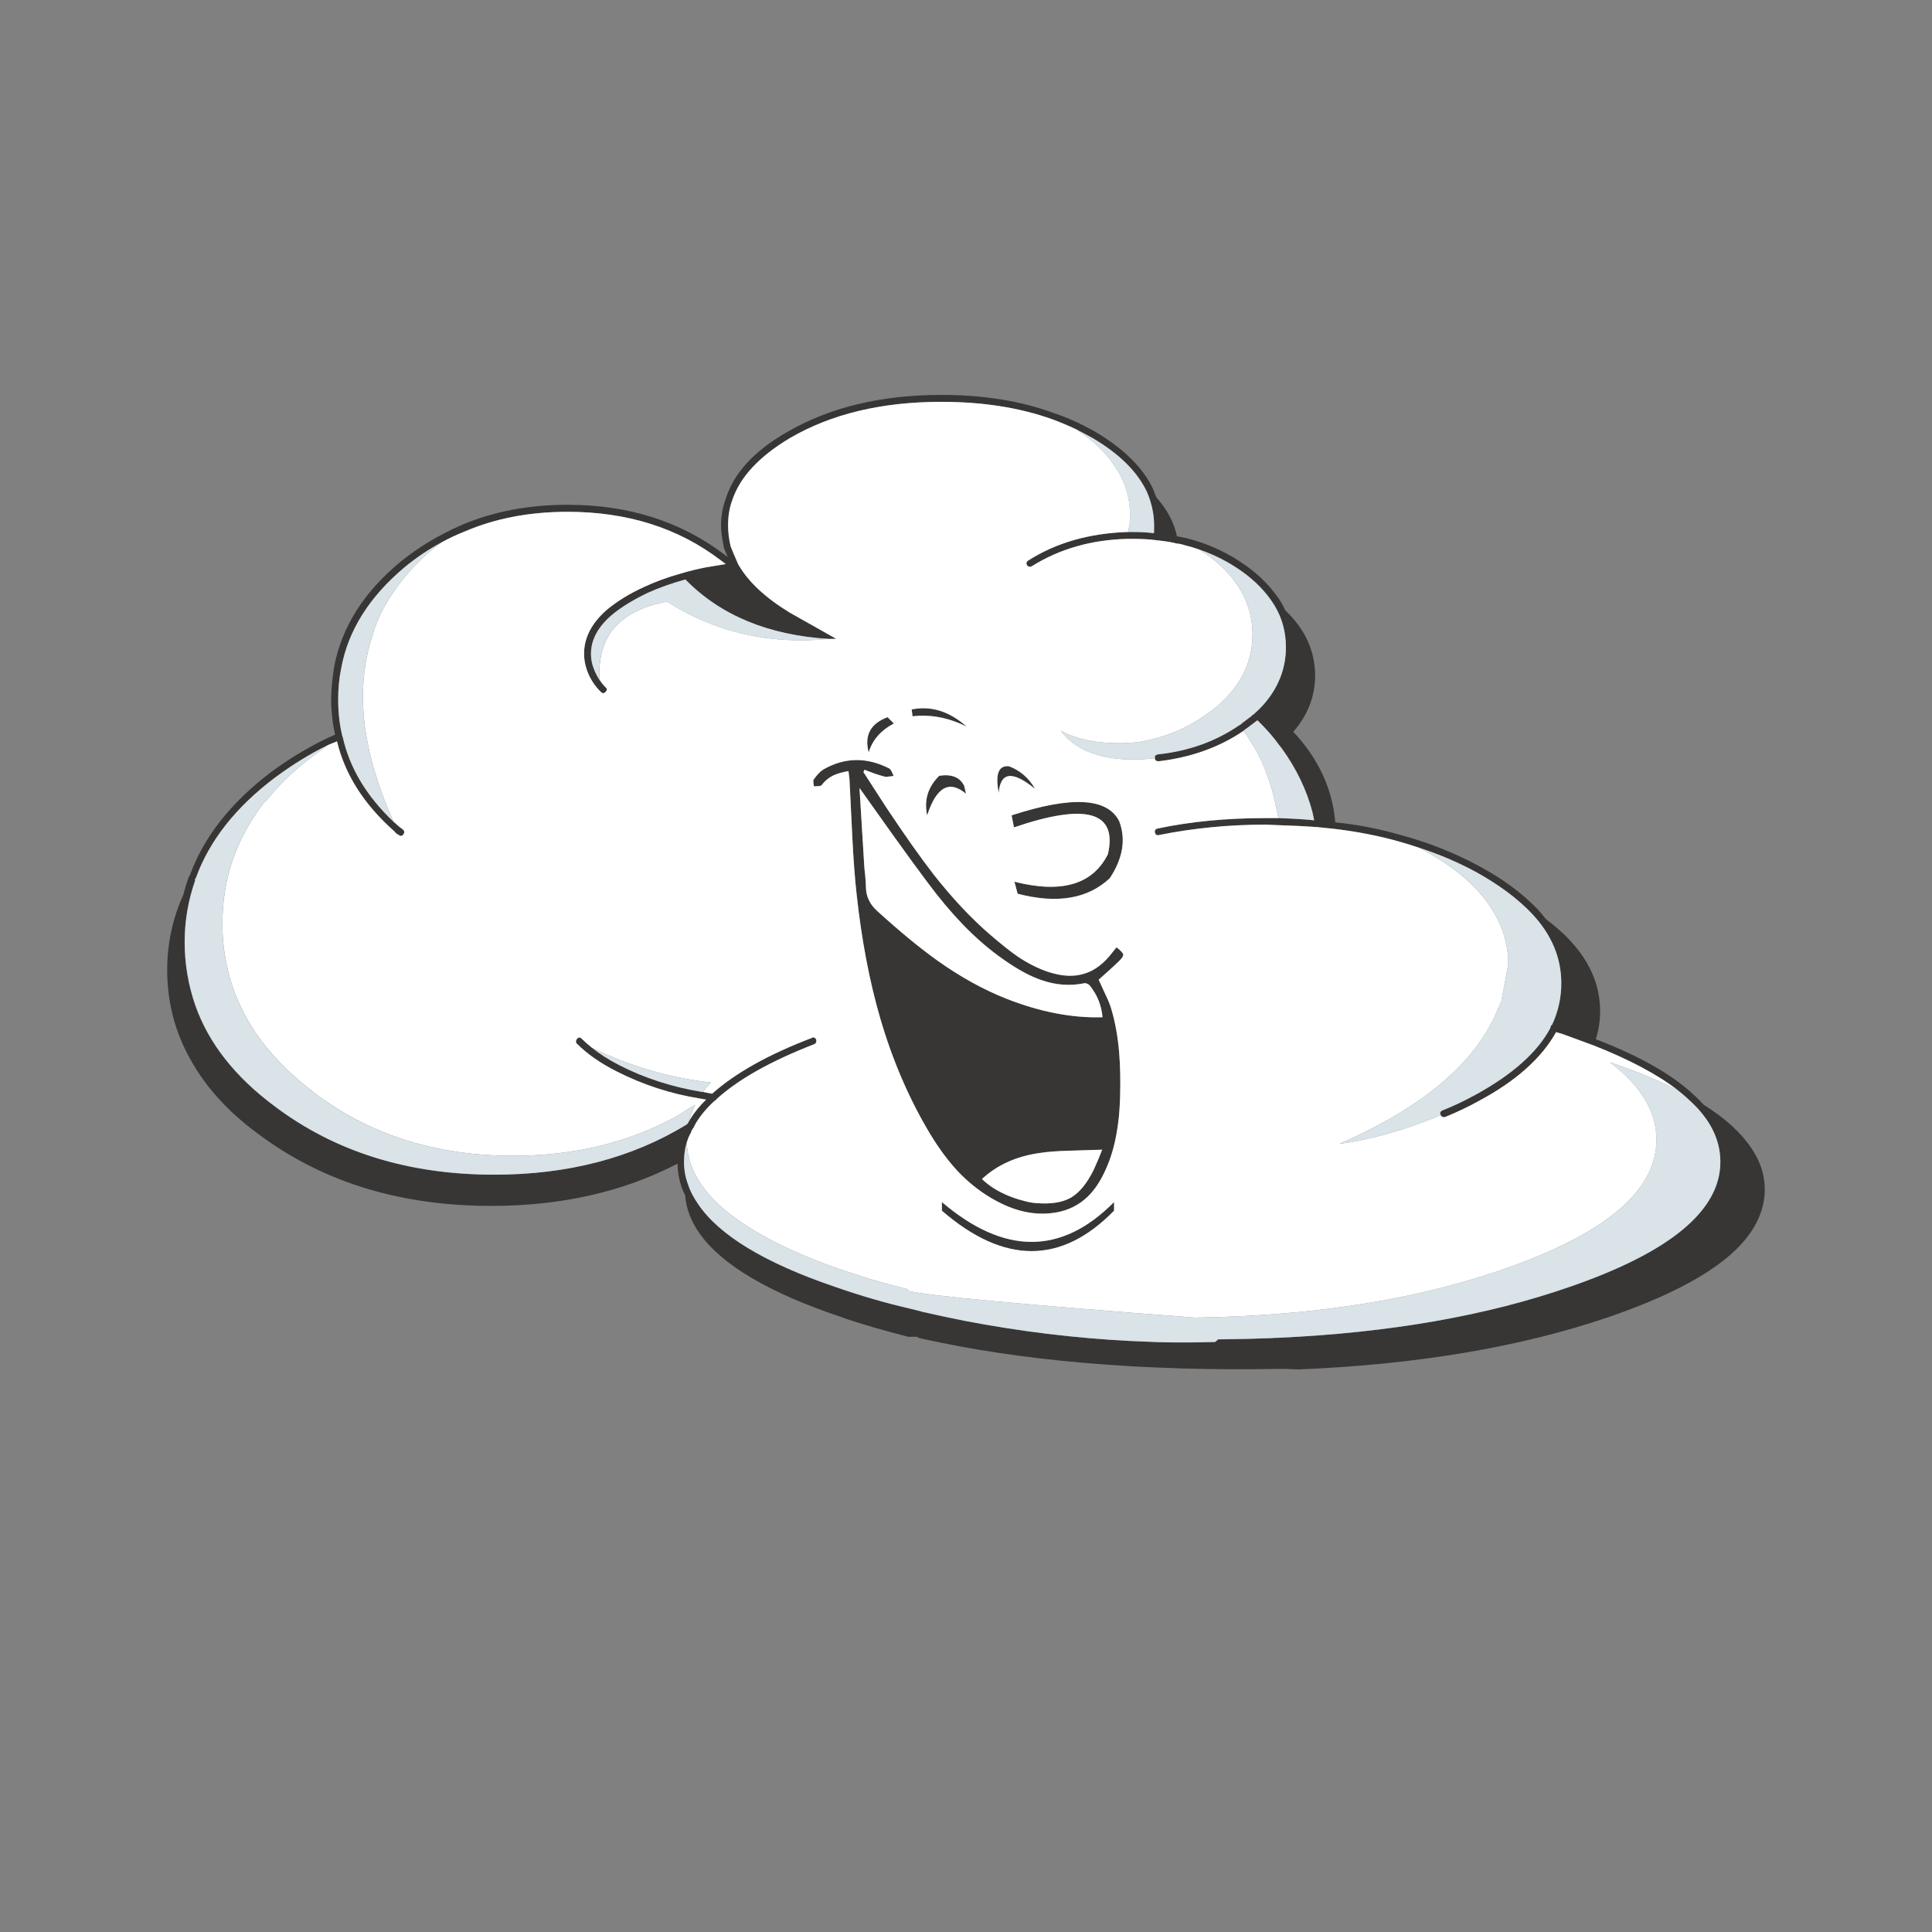 <?xml version="1.0" encoding="utf-8"?>
<!-- Generator: Adobe Illustrator 16.0.0, SVG Export Plug-In . SVG Version: 6.00 Build 0)  -->
<!DOCTYPE svg PUBLIC "-//W3C//DTD SVG 1.1//EN" "http://www.w3.org/Graphics/SVG/1.1/DTD/svg11.dtd">
<svg version="1.1" id="Layer_1" xmlns="http://www.w3.org/2000/svg" xmlns:xlink="http://www.w3.org/1999/xlink" x="0px" y="0px"
	 width="300px" height="300px" viewBox="0 0 300 300" enable-background="new 0 0 300 300" xml:space="preserve">
<rect x="0" y="0" width="300" height="300" fill="#808080" stroke="none"/>
<path fill="#383635" d="M146.255,187.993v-1.339c9.668,8.246,18.581,8.246,26.735,0v1.339
	C164.824,196.363,155.912,196.363,146.255,187.993z M166.213,178.676c-1.965,0.045-3.586,0.168-4.861,0.371
	c-3.582,0.521-6.541,1.864-8.879,4.033c0.949,0.893,2.016,1.62,3.203,2.186c0.982,0.496,2.15,0.916,3.506,1.254
	c0.531,0.146,1.073,0.242,1.627,0.287c2.327,0.203,4.156-0.078,5.49-0.847c1.32-0.769,2.501-2.214,3.54-4.337
	c0.17-0.361,0.384-0.848,0.644-1.457l0.662-1.645L166.213,178.676z M138.767,129.813l-5.303-7.455l0.728,11.944
	c0,0.203,0.057,0.796,0.169,1.779c0.068,0.712,0.102,1.299,0.102,1.762c0.022,0.746,0.186,1.406,0.491,1.982
	c0.249,0.553,0.667,1.095,1.254,1.626c3.49,3.174,6.619,5.75,9.386,7.726c3.547,2.521,7.087,4.479,10.623,5.88
	c5.264,2.077,10.256,3.045,14.977,2.897c-0.146-1.81-0.795-3.438-1.946-4.896c-0.091-0.113-0.222-0.211-0.392-0.289
	c-0.18-0.09-0.326-0.123-0.438-0.103c-2.235,0.463-4.467,0.306-6.692-0.476c-1.763-0.598-3.722-1.659-5.879-3.185
	c-2.181-1.514-4.304-3.344-6.371-5.489c-1.785-1.853-3.586-3.999-5.404-6.438C142.703,135.263,140.936,132.84,138.767,129.813z
	 M126.297,121.511c-0.022-0.249,0.006-0.418,0.085-0.508c0.531-0.746,1.033-1.259,1.508-1.542c3.298-1.875,6.698-1.92,10.199-0.136
	c0.124,0.079,0.254,0.248,0.39,0.508l0.288,0.661l-0.729,0.084c-0.305,0.057-0.548,0.057-0.729,0
	c-0.396-0.101-0.909-0.26-1.542-0.474l-1.525-0.576l-0.169,0.356l3.591,5.557c2.88,4.326,5.314,7.771,7.303,10.335
	c2.857,3.637,5.749,6.726,8.676,9.267c1.717,1.48,3.14,2.615,4.269,3.406c1.627,1.107,3.253,1.931,4.88,2.474
	c2.123,0.688,3.98,0.78,5.574,0.271c1.626-0.485,3.1-1.609,4.422-3.371l0.592-0.729c0.656,0.521,1.001,0.893,1.035,1.119
	c0.045,0.226-0.198,0.593-0.729,1.101c-0.44,0.429-0.978,0.926-1.608,1.492c-0.408,0.36-0.897,0.801-1.476,1.32l1.017,2.221
	c0.43,0.881,0.735,1.625,0.916,2.235c0.633,2.101,1.05,4.41,1.254,6.931c0.169,2.043,0.214,4.398,0.135,7.063
	c-0.067,2.045-0.254,3.885-0.56,5.522c-0.35,1.943-0.875,3.705-1.575,5.285c-0.813,1.898-1.796,3.395-2.947,4.49
	c-1.333,1.254-2.932,2.051-4.795,2.389c-2.744,0.486-5.552,0.047-8.42-1.32c-2.328-1.106-4.468-2.633-6.422-4.575
	c-1.66-1.683-3.247-3.771-4.761-6.269c-3.253-5.41-5.839-11.402-7.76-17.977c-1.671-5.748-2.892-12.147-3.659-19.195
	c-0.271-2.372-0.497-5.36-0.678-8.963l-0.44-8.979l-0.152-1.254c-0.96,0.17-1.745,0.396-2.355,0.678
	c-0.734,0.361-1.338,0.864-1.813,1.508c-0.068,0.09-0.237,0.141-0.508,0.152l-0.694,0.034L126.297,121.511z M134.887,116.835
	c-0.7-2.654,0.277-4.479,2.931-5.472l0.982,0.982C136.767,113.418,135.463,114.915,134.887,116.835z M156.691,118.987
	c1.74,0.666,3.084,1.835,4.031,3.507c-3.5-2.857-5.382-2.648-5.642,0.627C154.518,120.184,155.055,118.806,156.691,118.987z
	 M157.453,128.475l-0.371-1.864c9.328-3.05,14.902-2.739,16.723,0.932c1.049,2.801,0.559,5.744-1.475,8.827
	c-3.423,3.208-8.195,4.009-14.316,2.406l-0.492-1.864c7.33,1.864,12.172,0.435,14.521-4.286
	C173.532,126.029,168.67,124.646,157.453,128.475z M150,123.256c-2.586-2.18-4.597-1.062-6.032,3.354
	c-0.508-2.372,0.119-4.422,1.881-6.15c1.942-0.293,3.236,0.237,3.88,1.593L150,123.256z M141.562,110.16
	c3.004-0.61,5.856,0.282,8.556,2.677c-2.801-1.4-5.607-1.937-8.42-1.609L141.562,110.16z M182.936,83.306l1.287,0.254
	c3.365,0.847,6.434,2.259,9.2,4.236c2.214,1.559,4.026,3.428,5.438,5.608c0.271,0.463,0.52,0.932,0.746,1.406
	c3.037,2.869,4.574,6.218,4.606,10.047c0,3.253-1.129,6.178-3.389,8.776c3.896,4.157,6.071,8.844,6.522,14.063
	c3.354,0.327,6.742,0.982,10.166,1.965c4.303,1.163,8.336,2.761,12.096,4.794c3.615,1.92,6.658,4.157,9.133,6.709
	c0.475,0.508,0.908,1.028,1.306,1.559c5.613,4.168,8.42,8.935,8.42,14.3c0,1.523-0.227,2.976-0.678,4.354h0.033
	c6.856,2.632,11.967,5.551,15.334,8.76c0.508,0.475,0.977,0.947,1.405,1.422c3.297,2.057,5.754,4.287,7.369,6.693
	c1.4,2.032,2.103,4.184,2.103,6.454c0,2.259-0.701,4.435-2.103,6.522c-3.287,4.946-10.746,9.403-22.381,13.369
	c-13.6,4.606-29.559,7.289-47.879,8.047c-0.033,0-0.063,0-0.085,0c-1.321-0.068-2.36-0.097-3.116-0.084
	c-5.129,0.09-10.093,0.065-14.894-0.068c-2.745-0.09-5.433-0.203-8.063-0.34c-0.125-0.021-0.238-0.033-0.34-0.033
	c-9.453-0.553-18.219-1.582-26.294-3.084c-1.785-0.338-3.535-0.693-5.252-1.066c-0.384-0.09-0.751-0.176-1.101-0.254v-0.137h-1.491
	c-3.874-0.994-7.195-1.959-9.962-2.896c-0.057-0.035-0.119-0.063-0.186-0.084c-11.374-3.797-18.79-8.149-22.246-13.063
	c-1.344-1.886-2.095-3.868-2.253-5.945c-0.237-0.452-0.423-0.877-0.559-1.271c-0.384-1.141-0.593-2.351-0.627-3.625
	c-8.403,4.371-18.043,6.557-28.92,6.557c-13.893,0-25.741-3.568-35.545-10.708c-4.812-3.423-8.449-7.286-10.911-11.589
	c-2.575-4.395-3.863-9.166-3.863-14.316c0-4.111,0.836-8.013,2.507-11.707c0.237-0.938,0.52-1.858,0.847-2.762v0.093
	c0.002-0.067,0.019-0.137,0.051-0.211l0.119-0.152c2.169-5.941,6.348-11.261,12.537-15.96c2.688-1.999,5.546-3.739,8.573-5.218
	l1.423-0.644c-0.395-1.875-0.593-3.711-0.593-5.507c0-1.333,0.146-2.976,0.44-4.93c1.152-6.224,4.603-11.702,10.352-16.435
	c2.722-2.213,5.879-4.111,9.471-5.692c4.936-2.09,10.414-3.134,16.434-3.134c9.42,0,17.518,2.558,24.295,7.675l0.576,0.44
	l-0.576-1.406c-0.305-1.479-0.458-2.643-0.458-3.49c0-1.469,0.254-2.88,0.762-4.236c1.243-3.919,4.382-7.331,9.42-10.233
	c6.641-3.874,14.649-5.811,24.024-5.811c6.563,0,12.396,0.943,17.501,2.829c2.146,0.712,4.326,1.706,6.54,2.982
	c4.35,2.598,7.291,5.523,8.827,8.776c0.181,0.44,0.35,0.875,0.508,1.304c1.685,1.887,2.756,3.908,3.22,6.065
	C182.834,83.272,182.891,83.284,182.936,83.306z M183.969,84.662c-0.52-0.169-0.932-0.254-1.236-0.254
	c-0.588-0.181-1.563-0.344-2.932-0.491c-0.011,0-0.027,0-0.051,0c-0.068,0-0.137-0.011-0.203-0.034
	c-0.066,0-0.119-0.005-0.152-0.017c-1.006-0.125-2.146-0.187-3.422-0.187h-0.897c-5.593,0.135-10.539,1.547-14.843,4.236
	c-0.26,0.169-0.514,0.13-0.762-0.119c-0.17-0.339-0.102-0.593,0.203-0.763c4.303-2.745,9.438-4.218,15.4-4.422h0.898
	c1.229,0,2.305,0.062,3.219,0.187l0.017-1.203c0-1.751-0.378-3.502-1.136-5.252c-1.479-3.118-4.285-5.89-8.42-8.319
	c-0.848-0.474-1.678-0.915-2.49-1.321l-0.068-0.034c-1.253-0.598-2.518-1.129-3.794-1.592c-5.026-1.785-10.735-2.677-17.129-2.677
	c-9.25,0-17.089,1.875-23.516,5.625c-4.789,2.858-7.776,6.077-8.962,9.657c-0.429,1.141-0.644,2.445-0.644,3.914
	c0,1.016,0.13,2.095,0.39,3.236L113.895,86l-0.118-0.152l0.118,0.203V86l0.712,1.609c0.034,0.034,0.062,0.079,0.084,0.136
	c1.525,2.632,4.179,5.1,7.963,7.404c1.954,1.096,4.349,2.445,7.184,4.049c-0.339,0.011-0.626,0.017-0.864,0.017
	c-0.102,0-0.191,0-0.271,0c-9.397-0.588-16.824-3.666-22.279-9.234c-2.158,0.599-4.123,1.299-5.896,2.101
	c-2.293,1.107-4.146,2.254-5.557,3.439c-2.135,1.841-3.202,3.84-3.202,5.998c0,0.768,0.13,1.502,0.39,2.203
	c0.26,0.689,0.576,1.316,0.949,1.88c0.271,0.407,0.565,0.774,0.881,1.102c0.316,0.214,0.316,0.469,0,0.762
	c-0.181,0.215-0.373,0.237-0.576,0.068c-0.034-0.011-0.068-0.034-0.102-0.068c-0.994-0.971-1.717-2.095-2.168-3.371
	c-0.305-0.87-0.458-1.729-0.458-2.576c0-2.496,1.186-4.778,3.558-6.845c1.638-1.355,3.581-2.541,5.828-3.558
	c1.728-0.802,3.563-1.474,5.506-2.017c1.299-0.395,2.643-0.728,4.032-1l3.083-0.508l-0.864-0.644
	c-6.551-4.981-14.452-7.472-23.702-7.472c-5.918,0-11.25,1.022-15.994,3.066c-1.231,0.486-2.423,1.045-3.575,1.678
	c-2.011,1.084-3.908,2.36-5.693,3.829c-5.546,4.642-8.844,9.906-9.895,15.791c-0.305,1.479-0.458,3.055-0.458,4.727
	c0,2.034,0.204,3.892,0.61,5.574c0,0.034,0.005,0.074,0.017,0.119l0.085,0.204c1.073,4.789,3.693,9.16,7.861,13.113
	c0.248,0.238,0.52,0.48,0.813,0.729l0.661,0.508c0.259,0.226,0.276,0.486,0.05,0.779c-0.169,0.249-0.406,0.271-0.711,0.068
	l-0.39-0.254l-0.305-0.339c-4.688-4.145-7.647-8.793-8.878-13.943l-1.305,0.525c-0.068,0.034-0.135,0.068-0.203,0.102
	c-2.688,1.311-5.411,2.988-8.167,5.032c-6.087,4.597-10.176,9.81-12.266,15.638l-0.051,0.136c0-0.023,0-0.04,0-0.051v-0.203
	l-0.084,0.322h0.084c-1.106,3.151-1.66,6.37-1.66,9.657c0,3.366,0.554,6.647,1.66,9.844c2.079,5.885,6.184,11.103,12.317,15.653
	c9.397,7.082,20.76,10.623,34.088,10.623c11.386,0,21.314-2.575,29.785-7.727l0.068-0.084l0.135-0.051l0.44-0.764
	c0.644-1.049,1.468-2.062,2.474-3.031l-0.881-0.152c-4.586-0.734-8.929-2.146-13.029-4.236c-2.474-1.241-4.523-2.672-6.15-4.287
	c-0.204-0.201-0.204-0.456,0-0.762c0.249-0.26,0.502-0.26,0.762,0c0.474,0.476,0.994,0.933,1.559,1.373
	c1.22,0.982,2.649,1.892,4.287,2.729c3.875,1.986,8.132,3.365,12.774,4.134l0.187,0.017l1.423,0.271
	c3.614-3.221,8.771-6.104,15.468-8.657c0.293-0.17,0.525-0.086,0.694,0.255c0.079,0.338-0.022,0.575-0.305,0.711
	c-6.754,2.62-11.82,5.473-15.197,8.557c-0.045,0.111-0.13,0.186-0.254,0.22c-1.175,1.062-2.14,2.202-2.897,3.423l-0.407,0.797
	c-0.034,0.045-0.067,0.084-0.102,0.117c-0.158,0.237-0.271,0.486-0.339,0.746l-0.068,0.068c-0.214,0.416-0.39,0.852-0.525,1.303
	c-0.283,0.938-0.424,1.955-0.424,3.051c0,1.23,0.209,2.4,0.627,3.506c0.294,0.938,0.808,1.943,1.542,3.018
	c3.275,4.867,10.352,9.154,21.229,12.859c4.01,1.4,7.958,2.547,11.843,3.438l1.576,0.391v0.019c2.248,0.52,4.484,0.998,6.709,1.438
	c8.641,1.66,17.229,2.705,25.771,3.136c1.479,0.067,2.959,0.129,4.438,0.186c2.914,0.068,5.822,0.057,8.727-0.033
	c0.102-0.08,0.215-0.17,0.338-0.271l0.119-0.135h0.186c2.757-0.022,5.461-0.086,8.115-0.188c0.316-0.033,0.646-0.051,0.983-0.051
	c0.022,0,0.04,0,0.051,0c17.326-0.789,32.433-3.435,45.321-7.928c15.564-5.377,23.346-11.839,23.346-19.384
	c0-3.456-1.58-6.631-4.744-9.521c-0.576-0.543-1.197-1.078-1.863-1.609c-3.186-2.463-7.551-4.783-13.096-6.963l-3.643-1.34
	c-0.713-0.281-1.436-0.52-2.169-0.711c-2.259,4.055-6.263,7.617-12.013,10.689c-1.535,0.858-3.265,1.684-5.185,2.475
	c-0.34,0.091-0.575,0-0.712-0.271v-0.033c-0.169-0.305-0.085-0.541,0.254-0.711c1.626-0.633,3.338-1.441,5.135-2.424
	c5.748-3.15,9.623-6.602,11.623-10.352v-0.051l0.049-0.084c0-0.013,0-0.029,0-0.053c0.035-0.181,0.113-0.3,0.237-0.355
	c0.949-2.043,1.425-4.185,1.425-6.42c0-3.964-1.504-7.551-4.509-10.759c-2.235-2.372-5.178-4.563-8.825-6.574
	c-2.724-1.468-5.648-2.711-8.776-3.728c-1.005-0.338-2.027-0.655-3.066-0.949c-3.151-0.892-6.54-1.553-10.165-1.982l-2.779-0.288
	c-0.033,0-0.057,0-0.067,0c-0.123,0.022-0.22,0.017-0.287-0.017c-1.242-0.091-3.026-0.175-5.354-0.254l-2.117-0.085
	c-5.67,0-11.172,0.537-16.502,1.61c-0.352,0.09-0.564-0.034-0.645-0.373c-0.09-0.351,0.063-0.565,0.457-0.644
	c5.072-1.073,10.635-1.609,16.688-1.609h2.17c2.395,0.09,4.195,0.203,5.404,0.339l-0.271-1.288
	c-0.902-3.445-2.502-6.754-4.795-9.928l-0.338-0.423c-0.915-1.276-2.045-2.57-3.389-3.88c-0.022,0-0.041,0.005-0.052,0.017
	l-1.796,1.355h-0.068l-0.235,0.254h-0.017c-3.75,2.553-8.14,4.128-13.166,4.727c-0.396,0-0.593-0.147-0.593-0.44v-0.017
	c-0.09-0.328,0.063-0.531,0.457-0.61c4.777-0.508,8.996-2.022,12.656-4.541l-0.052,0.051l0.441-0.305h-0.051l1.592-1.203
	c0.022-0.022,0.039-0.051,0.051-0.085c0.058-0.045,0.119-0.079,0.187-0.102c0.543-0.475,1.045-0.966,1.508-1.474
	c2.361-2.654,3.542-5.647,3.542-8.979c0-2.383-0.593-4.552-1.779-6.506c-1.242-2.01-2.941-3.778-5.099-5.303
	c-2.045-1.445-4.248-2.569-6.608-3.371C185.455,85.063,184.715,84.842,183.969,84.662z"/>
<path fill="#FFFFFF" d="M182.732,84.407c0.305,0,0.717,0.085,1.235,0.254c0.746,0.181,1.486,0.401,2.22,0.661
	c0.555,0.339,1.112,0.712,1.678,1.118c1.275,0.982,2.384,2.027,3.32,3.134c2.203,2.688,3.305,5.676,3.305,8.962
	c0,4.078-1.684,7.658-5.049,10.742c-0.08,0.113-0.604,0.537-1.576,1.271c-3.332,2.474-7.025,4.033-11.08,4.676l-1.186,0.119
	c-4.406,0.26-8.031-0.361-10.877-1.864c2.731,3.581,7.606,5.004,14.62,4.27v0.017c0,0.293,0.197,0.44,0.593,0.44
	c5.026-0.599,9.416-2.174,13.166-4.727h0.017c1.073,1.57,1.942,3.016,2.608,4.337c1.018,2.237,1.778,4.518,2.287,6.845v0.339
	l0.086,0.118l0.422,1.915h-2.033c-6.053,0-11.615,0.536-16.688,1.609c-0.395,0.079-0.547,0.293-0.457,0.644
	c0.079,0.338,0.293,0.462,0.645,0.373c5.33-1.073,10.832-1.61,16.502-1.61l2.117,0.085c2.326,0.079,4.111,0.164,5.354,0.254
	c0.067,0.033,0.164,0.039,0.287,0.017c0.012,0,0.034,0,0.067,0l2.779,0.288c3.625,0.429,7.014,1.09,10.165,1.982
	c1.039,0.294,2.062,0.61,3.066,0.949c0.407,0.204,0.813,0.424,1.22,0.661c2.18,1.231,4.033,2.485,5.557,3.761
	c4.733,4.043,7.101,8.607,7.101,13.689l-1.067,5.727c-0.146,0.339-0.306,0.684-0.475,1.033
	c-3.275,8.324-11.498,15.361-24.668,21.109c4.813-0.608,10.052-2.09,15.723-4.438c0.137,0.271,0.372,0.362,0.713,0.271
	c1.92-0.791,3.647-1.614,5.184-2.474c5.75-3.071,9.754-6.636,12.013-10.69c0.733,0.191,1.456,0.431,2.169,0.711l3.643,1.341
	c5.545,2.18,9.91,4.5,13.097,6.963c-2.979-1.515-6.494-2.959-10.539-4.338c4.813,3.671,7.219,7.676,7.219,12.013
	c0,7.637-7.348,14.135-22.043,19.501c-13.948,5.149-30.489,7.861-49.623,8.134c-26.758-2.023-41.611-3.406-44.559-4.152
	l-0.068-0.254l-3.88-1.033c-1.92-0.52-4.716-1.418-8.386-2.693c-10.177-3.796-16.824-8.061-19.941-12.792
	c-0.678-1.017-1.191-2.077-1.542-3.187l-0.186-0.762c-0.226-0.836-0.339-1.621-0.339-2.355c0.135-0.451,0.311-0.887,0.525-1.303
	l0.068-0.068c0.068-0.26,0.181-0.509,0.339-0.746c0.034-0.033,0.068-0.072,0.102-0.118l0.407-0.796
	c0.757-1.221,1.722-2.361,2.897-3.423c0.124-0.034,0.209-0.106,0.254-0.22c3.377-3.084,8.443-5.937,15.197-8.557
	c0.282-0.136,0.384-0.373,0.305-0.712c-0.169-0.34-0.401-0.424-0.694-0.254c-6.698,2.554-11.854,5.438-15.468,8.657l-1.423-0.271
	c0.339-0.475,0.746-0.966,1.22-1.474c-6.359-0.701-12.515-2.502-18.467-5.403c-0.564-0.441-1.084-0.898-1.559-1.373
	c-0.26-0.261-0.514-0.261-0.762,0c-0.204,0.305-0.204,0.56,0,0.762c1.626,1.615,3.676,3.045,6.15,4.287
	c4.1,2.09,8.443,3.502,13.029,4.235l0.881,0.152c-1.005,0.971-1.83,1.981-2.474,3.032l-0.186,0.355
	c0.011-0.08,0.028-0.158,0.051-0.238c0.169-0.643,0.474-1.434,0.915-2.371l-3.084,1.914c-7.421,4.021-15.813,6.031-25.176,6.031
	c-12.492,0-23.126-3.523-31.902-10.572c-3.163-2.518-5.766-5.223-7.811-8.114c-2.09-2.992-3.575-6.179-4.456-9.556
	c-0.091-0.373-0.175-0.746-0.254-1.119c-0.034-0.124-0.063-0.249-0.084-0.373c-0.09-0.406-0.164-0.813-0.22-1.219
	c-0.091-0.407-0.153-0.813-0.187-1.22c-0.169-1.299-0.248-2.575-0.237-3.829c-0.034-6.856,2.078-13.085,6.336-18.687l0.644-0.627
	c1.582-2.044,3.671-4.089,6.269-6.133l3.033-2.271c0.068-0.034,0.135-0.067,0.203-0.102l1.305-0.525
	c1.231,5.15,4.19,9.798,8.878,13.943l0.305,0.339l0.39,0.254c0.305,0.203,0.542,0.181,0.711-0.068
	c0.226-0.293,0.209-0.554-0.05-0.779l-0.661-0.508c-0.293-0.249-0.565-0.491-0.813-0.729c-2.406-5.376-3.902-10.436-4.49-15.18
	c-0.554-4.902-0.164-9.397,1.169-13.486c0.542-2,1.412-3.959,2.609-5.879c1.75-2.779,3.795-5.173,6.133-7.184
	c0.655-0.554,1.338-1.096,2.05-1.626c1.152-0.633,2.344-1.192,3.575-1.678c4.744-2.044,10.075-3.066,15.994-3.066
	c9.25,0,17.151,2.491,23.702,7.472l0.864,0.644l-3.083,0.508c-1.39,0.271-2.733,0.604-4.032,1c-1.943,0.542-3.778,1.214-5.506,2.017
	c-2.248,1.017-4.19,2.203-5.828,3.558c-2.372,2.067-3.558,4.349-3.558,6.845c0,0.847,0.153,1.706,0.458,2.576
	c0.452,1.276,1.175,2.4,2.168,3.371c0.034,0.034,0.068,0.057,0.102,0.068c0.203,0.169,0.395,0.147,0.576-0.068
	c0.316-0.293,0.316-0.548,0-0.762c-0.316-0.328-0.61-0.695-0.881-1.102c-0.44-6.754,3.044-10.809,10.454-12.165
	c7.522,4.755,15.903,6.681,25.143,5.778c0.079,0,0.169,0,0.271,0c0.238,0,0.525-0.006,0.864-0.017
	c-2.835-1.604-5.229-2.954-7.184-4.049c-3.784-2.304-6.438-4.772-7.963-7.404c-0.022-0.057-0.051-0.102-0.084-0.136l-1.169-2.778
	c-0.259-1.141-0.39-2.22-0.39-3.236c0-1.469,0.215-2.773,0.644-3.914c1.186-3.58,4.173-6.799,8.962-9.657
	c6.427-3.75,14.266-5.625,23.516-5.625c6.393,0,12.103,0.892,17.129,2.677c1.275,0.463,2.541,0.994,3.793,1.592l0.068,0.034
	c0.057,0.034,0.113,0.073,0.17,0.119c1.084,0.734,2.078,1.508,2.98,2.321c0.068,0.067,0.137,0.135,0.203,0.203
	c0.067,0.045,0.125,0.107,0.17,0.186c0.057,0.045,0.107,0.096,0.152,0.153c0.157,0.135,0.305,0.276,0.44,0.423
	c0.032,0.057,0.077,0.102,0.136,0.136c0.034,0.045,0.073,0.096,0.118,0.152c0.271,0.305,0.537,0.615,0.797,0.932
	c0.045,0.068,0.097,0.136,0.151,0.204c0.078,0.124,0.17,0.254,0.271,0.389c1.809,2.429,2.713,5.117,2.713,8.065l-0.068,1.66h-0.068
	l-0.152,0.966h-0.102c-5.964,0.204-11.098,1.677-15.4,4.422c-0.305,0.169-0.373,0.424-0.203,0.763
	c0.248,0.249,0.502,0.288,0.763,0.119c4.303-2.688,9.25-4.101,14.842-4.236h0.897c1.275,0,2.416,0.062,3.422,0.187
	c0.033,0.011,0.086,0.017,0.152,0.017c0.067,0.023,0.135,0.034,0.203,0.034c0.021,0,0.04,0,0.051,0
	C181.168,84.063,182.145,84.227,182.732,84.407z M141.562,110.16l0.136,1.067c2.813-0.328,5.619,0.209,8.42,1.609
	C147.418,110.442,144.566,109.55,141.562,110.16z M150,123.256l-0.271-1.203c-0.644-1.354-1.938-1.886-3.88-1.593
	c-1.762,1.729-2.389,3.778-1.881,6.15C145.402,122.194,147.413,121.076,150,123.256z M157.453,128.475
	c11.217-3.829,16.079-2.445,14.589,4.151c-2.351,4.721-7.19,6.15-14.521,4.286l0.492,1.864c6.12,1.604,10.894,0.802,14.315-2.406
	c2.032-3.083,2.522-6.026,1.474-8.827c-1.818-3.67-7.394-3.981-16.722-0.932L157.453,128.475z M156.691,118.987
	c-1.637-0.181-2.174,1.197-1.609,4.134c0.26-3.275,2.141-3.484,5.643-0.627C159.775,120.822,158.432,119.653,156.691,118.987z
	 M134.887,116.835c0.576-1.92,1.88-3.417,3.914-4.49l-0.982-0.982C135.164,112.356,134.187,114.181,134.887,116.835z
	 M126.297,121.511l0.085,0.593l0.694-0.034c0.271-0.011,0.44-0.062,0.508-0.152c0.475-0.644,1.079-1.146,1.813-1.508
	c0.61-0.283,1.395-0.508,2.355-0.678l0.152,1.254l0.44,8.979c0.181,3.603,0.407,6.591,0.678,8.963
	c0.768,7.048,1.988,13.447,3.659,19.195c1.92,6.574,4.507,12.566,7.76,17.977c1.514,2.496,3.101,4.586,4.761,6.269
	c1.954,1.942,4.094,3.469,6.422,4.575c2.868,1.367,5.676,1.808,8.42,1.32c1.863-0.338,3.462-1.135,4.795-2.389
	c1.151-1.096,2.136-2.592,2.947-4.49c0.7-1.58,1.226-3.342,1.575-5.285c0.306-1.639,0.49-3.479,0.56-5.522
	c0.079-2.665,0.034-5.021-0.135-7.063c-0.204-2.521-0.621-4.83-1.254-6.931c-0.181-0.61-0.486-1.354-0.916-2.235l-1.017-2.221
	c0.576-0.52,1.066-0.96,1.476-1.32c0.632-0.565,1.168-1.063,1.608-1.492c0.53-0.508,0.773-0.875,0.729-1.101
	c-0.034-0.226-0.379-0.599-1.035-1.119l-0.592,0.729c-1.322,1.762-2.797,2.886-4.422,3.371c-1.594,0.51-3.451,0.418-5.574-0.271
	c-1.627-0.542-3.253-1.367-4.88-2.474c-1.13-0.791-2.552-1.925-4.269-3.406c-2.927-2.541-5.817-5.63-8.676-9.267
	c-1.988-2.564-4.422-6.009-7.303-10.335l-3.591-5.557l0.169-0.356l1.525,0.576c0.632,0.214,1.146,0.373,1.542,0.474
	c0.181,0.057,0.423,0.057,0.729,0l0.729-0.084l-0.288-0.661c-0.136-0.26-0.266-0.429-0.39-0.508
	c-3.501-1.785-6.901-1.739-10.199,0.136c-0.475,0.282-0.977,0.796-1.508,1.542C126.303,121.093,126.274,121.263,126.297,121.511z
	 M138.767,129.813c2.169,3.027,3.936,5.45,5.303,7.268c1.818,2.44,3.62,4.586,5.404,6.438c2.067,2.146,4.19,3.976,6.372,5.489
	c2.156,1.524,4.115,2.588,5.879,3.186c2.226,0.779,4.455,0.938,6.691,0.475c0.111-0.021,0.26,0.012,0.439,0.102
	c0.17,0.08,0.299,0.176,0.391,0.289c1.152,1.457,1.802,3.088,1.947,4.896c-4.721,0.146-9.713-0.82-14.978-2.898
	c-3.534-1.399-7.076-3.358-10.623-5.878c-2.767-1.976-5.896-4.551-9.386-7.726c-0.587-0.531-1.005-1.073-1.254-1.626
	c-0.305-0.576-0.469-1.237-0.491-1.982c0-0.463-0.034-1.05-0.102-1.762c-0.113-0.983-0.169-1.576-0.169-1.779l-0.728-11.944
	L138.767,129.813z M166.213,178.676l4.932-0.152l-0.662,1.644c-0.26,0.608-0.474,1.097-0.644,1.457
	c-1.039,2.123-2.22,3.567-3.54,4.337c-1.334,0.768-3.162,1.05-5.49,0.848c-0.554-0.045-1.096-0.142-1.627-0.287
	c-1.354-0.34-2.522-0.758-3.506-1.254c-1.188-0.565-2.254-1.293-3.203-2.187c2.338-2.169,5.297-3.513,8.879-4.033
	C162.627,178.844,164.248,178.721,166.213,178.676z M146.255,187.993c9.657,8.37,18.569,8.37,26.735,0v-1.339
	c-8.154,8.246-17.066,8.246-26.735,0V187.993z"/>
<path fill="#D9E3E8" d="M172.482,71.531c-0.058-0.068-0.107-0.136-0.152-0.204c-0.26-0.316-0.525-0.626-0.797-0.932
	c-0.045-0.057-0.084-0.107-0.118-0.152c-0.058-0.034-0.103-0.079-0.136-0.136c-0.137-0.147-0.283-0.288-0.441-0.423
	c-0.044-0.057-0.096-0.107-0.152-0.153c-0.045-0.079-0.102-0.141-0.168-0.186c-0.067-0.068-0.137-0.136-0.205-0.203
	c-0.901-0.813-1.896-1.587-2.979-2.321c-0.058-0.045-0.112-0.085-0.17-0.119c0.813,0.406,1.644,0.847,2.489,1.321
	c4.136,2.429,6.941,5.201,8.421,8.319c0.758,1.75,1.136,3.501,1.136,5.252l-0.018,1.203c-0.914-0.125-1.987-0.187-3.219-0.187
	h-0.797l0.152-0.966h0.068l0.067-1.66c0-2.948-0.903-5.636-2.712-8.065C172.65,71.785,172.561,71.655,172.482,71.531z
	 M191.188,89.575c-0.938-1.107-2.045-2.152-3.321-3.134c-0.564-0.406-1.123-0.779-1.677-1.118c2.359,0.802,4.563,1.926,6.607,3.371
	c2.156,1.525,3.855,3.293,5.098,5.303c1.188,1.954,1.78,4.123,1.78,6.506c0,3.332-1.181,6.325-3.542,8.979
	c-0.463,0.508-0.965,1-1.508,1.474c-0.066,0.022-0.129,0.057-0.186,0.102c-0.013,0.034-0.028,0.063-0.051,0.085l-1.593,1.203h0.05
	l-0.439,0.305l0.051-0.051c-3.66,2.519-7.879,4.032-12.656,4.541c-0.395,0.079-0.547,0.282-0.457,0.61
	c-7.014,0.734-11.889-0.689-14.621-4.27c2.846,1.502,6.471,2.124,10.877,1.864l1.187-0.119c4.055-0.644,7.748-2.203,11.08-4.676
	c0.973-0.734,1.497-1.158,1.575-1.271c3.367-3.083,5.05-6.664,5.05-10.742C194.49,95.25,193.389,92.263,191.188,89.575z
	 M60.375,93.031c-1.198,1.92-2.067,3.879-2.609,5.879c-1.333,4.088-1.723,8.584-1.169,13.486c0.587,4.744,2.084,9.804,4.49,15.18
	c-4.168-3.953-6.789-8.324-7.861-13.113l-0.085-0.204c-0.011-0.045-0.017-0.084-0.017-0.119c-0.407-1.683-0.61-3.541-0.61-5.574
	c0-1.671,0.153-3.247,0.458-4.727c1.051-5.885,4.349-11.148,9.895-15.791c1.785-1.468,3.682-2.745,5.693-3.829
	c-0.712,0.53-1.395,1.073-2.05,1.626C64.169,87.858,62.125,90.252,60.375,93.031z M94.971,95.521
	c1.412-1.186,3.264-2.333,5.557-3.439c1.773-0.802,3.738-1.502,5.896-2.101c5.456,5.568,12.882,8.646,22.279,9.234
	c-9.239,0.903-17.62-1.022-25.143-5.778c-7.41,1.355-10.894,5.41-10.454,12.165c-0.373-0.564-0.689-1.191-0.949-1.88
	c-0.26-0.7-0.39-1.435-0.39-2.203C91.769,99.362,92.836,97.363,94.971,95.521z M113.895,86.051l-0.118-0.203L113.895,86V86.051z
	 M91.904,162.682c5.952,2.902,12.108,4.703,18.467,5.404c-0.474,0.508-0.881,0.999-1.22,1.475l-0.187-0.018
	c-4.642-0.77-8.9-2.146-12.774-4.134C94.553,164.572,93.124,163.664,91.904,162.682z M106.983,174.135l-0.254,0.406l-0.135,0.051
	l-0.068,0.084c-8.471,5.15-18.399,7.727-29.785,7.727c-13.328,0-24.69-3.541-34.088-10.623c-6.133-4.553-10.239-9.77-12.317-15.653
	c-1.106-3.196-1.66-6.479-1.66-9.844c0-3.287,0.554-6.506,1.66-9.657H30.25l0.084-0.322v0.203c0,0.012,0,0.028,0,0.051l0.051-0.136
	c2.09-5.828,6.179-11.041,12.266-15.638c2.756-2.044,5.478-3.722,8.167-5.032l-3.033,2.271c-2.598,2.044-4.688,4.089-6.269,6.133
	l-0.644,0.627c-4.258,5.602-6.37,11.831-6.336,18.687c-0.011,1.254,0.068,2.53,0.237,3.829c0.034,0.407,0.096,0.813,0.187,1.22
	c0.056,0.406,0.13,0.813,0.22,1.219c0.022,0.125,0.05,0.249,0.084,0.373c0.079,0.373,0.164,0.746,0.254,1.119
	c0.881,3.377,2.366,6.563,4.456,9.556c2.044,2.893,4.648,5.598,7.811,8.114c8.776,7.05,19.41,10.572,31.902,10.572
	c9.364,0,17.755-2.01,25.176-6.031l3.084-1.914c-0.441,0.938-0.746,1.729-0.915,2.371
	C107.011,173.977,106.994,174.055,106.983,174.135z M106.983,179.725l0.186,0.764c0.351,1.107,0.864,2.169,1.542,3.186
	c3.117,4.732,9.764,8.996,19.941,12.792c3.67,1.275,6.466,2.175,8.386,2.693l3.88,1.032l0.068,0.254
	c2.948,0.746,17.801,2.13,44.559,4.152c19.133-0.271,35.676-2.981,49.623-8.133c14.695-5.365,22.043-11.865,22.043-19.501
	c0-4.337-2.406-8.342-7.219-12.013c4.045,1.379,7.559,2.824,10.539,4.338c0.666,0.531,1.287,1.066,1.863,1.609
	c3.164,2.891,4.744,6.064,4.744,9.521c0,7.545-7.781,14.006-23.347,19.383c-12.89,4.494-27.995,7.14-45.321,7.929
	c-0.011,0-0.027,0-0.051,0c-0.339,0-0.667,0.018-0.982,0.051c-2.654,0.102-5.359,0.164-8.115,0.188h-0.187l-0.118,0.135
	c-0.123,0.103-0.236,0.191-0.338,0.271c-2.904,0.09-5.813,0.102-8.728,0.033c-1.479-0.057-2.959-0.117-4.438-0.186
	c-8.539-0.431-17.129-1.476-25.77-3.136c-2.225-0.44-4.461-0.92-6.709-1.438v-0.019l-1.576-0.392
	c-3.885-0.891-7.833-2.036-11.843-3.438c-10.877-3.705-17.953-7.992-21.229-12.859c-0.734-1.073-1.248-2.08-1.542-3.018
	c-0.418-1.105-0.627-2.273-0.627-3.506c0-1.096,0.141-2.113,0.424-3.051C106.644,178.104,106.757,178.889,106.983,179.725z
	 M227.104,136.048c-1.522-1.276-3.377-2.53-5.557-3.761c-0.406-0.237-0.813-0.458-1.22-0.661c3.128,1.017,6.054,2.259,8.776,3.728
	c3.647,2.01,6.59,4.202,8.826,6.574c3.004,3.208,4.508,6.794,4.508,10.759c0,2.235-0.476,4.377-1.424,6.42
	c-0.125,0.057-0.203,0.176-0.238,0.355c0,0.021,0,0.04,0,0.053l-0.049,0.084v0.051c-2,3.75-5.875,7.201-11.623,10.352
	c-1.797,0.982-3.508,1.791-5.135,2.423c-0.339,0.171-0.423,0.407-0.254,0.712v0.033c-5.671,2.35-10.91,3.83-15.723,4.439
	c13.17-5.75,21.392-12.785,24.668-21.11c0.169-0.351,0.326-0.694,0.474-1.033l1.068-5.727
	C234.203,144.655,231.837,140.091,227.104,136.048z M198.996,116.157c2.293,3.174,3.893,6.483,4.795,9.928l0.271,1.288
	c-1.209-0.136-3.011-0.249-5.404-0.339h-0.137l-0.422-1.915l-0.086-0.118v-0.339c-0.509-2.327-1.271-4.608-2.287-6.845
	c-0.666-1.321-1.535-2.767-2.608-4.337l0.235-0.254h0.068l1.796-1.355c0.011-0.012,0.028-0.017,0.052-0.017
	c1.344,1.31,2.474,2.604,3.389,3.88L198.996,116.157z"/>
</svg>
